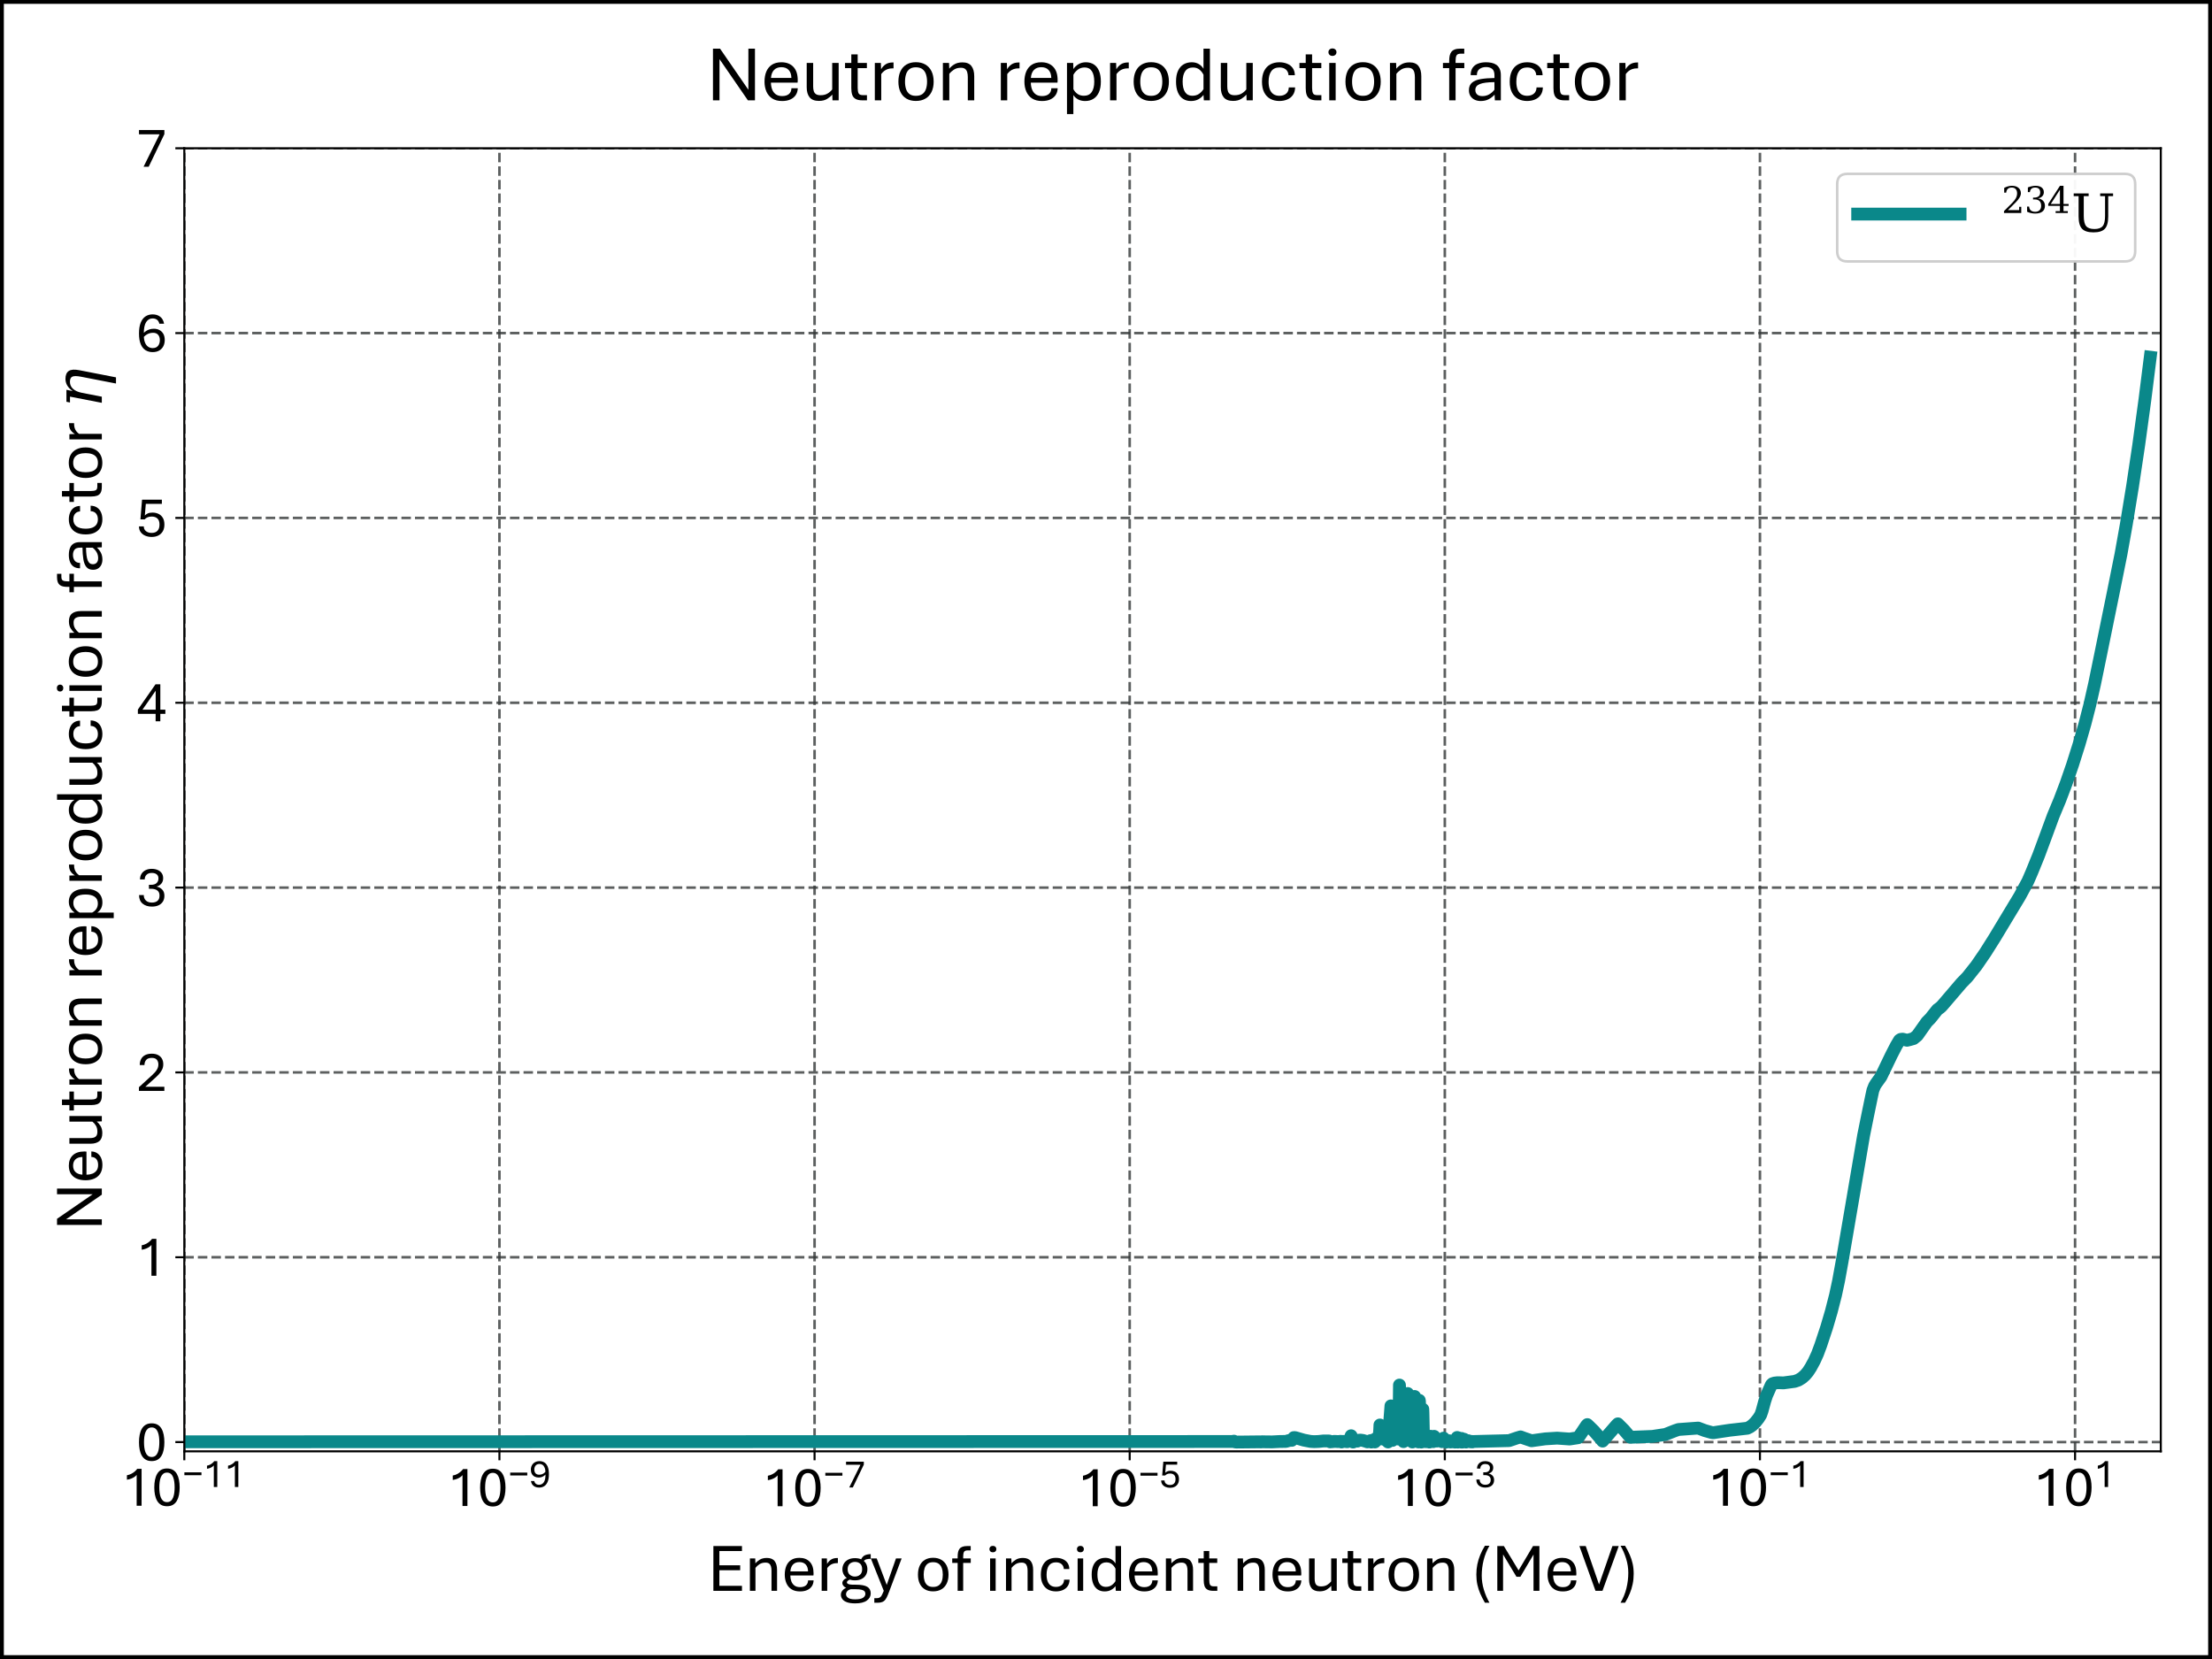 <?xml version="1.0" encoding="utf-8" standalone="no"?>
<!DOCTYPE svg PUBLIC "-//W3C//DTD SVG 1.1//EN"
  "http://www.w3.org/Graphics/SVG/1.1/DTD/svg11.dtd">
<svg xmlns:xlink="http://www.w3.org/1999/xlink" width="864pt" height="648pt" viewBox="0 0 864 648" xmlns="http://www.w3.org/2000/svg" version="1.1">
 <rect x="0" y="0" width="864" height="648" fill="#808080" stroke="none"/>
 <defs>
  <style type="text/css">*{stroke-linejoin: round; stroke-linecap: butt}</style>
 </defs>
 <g id="figure_1">
  <g id="patch_1">
   <path d="M 0 648 
L 864 648 
L 864 0 
L 0 0 
z
" style="fill: #ffffff; stroke: #000000; stroke-width: 3; stroke-linejoin: miter"/>
  </g>
  <g id="axes_1">
   <g id="patch_2">
    <path d="M 71.99 566.88 
L 844 566.88 
L 844 57.914 
L 71.99 57.914 
L 71.99 566.88 
z
" style="fill: none"/>
   </g>
   <g id="matplotlib.axis_1">
    <g id="xtick_1">
     <g id="line2d_1">
      <path d="M 71.99 566.88 
L 71.99 57.914 
" clip-path="url(#pb94a35ff5e)" style="fill: none; stroke-dasharray: 3.7,1.6; stroke-dashoffset: 0; stroke: #343837; stroke-opacity: 0.8"/>
     </g>
     <g id="line2d_2">
      <defs>
       <path id="mbbfae0d54d" d="M 0 0 
L 0 3.5 
" style="stroke: #000000; stroke-width: 0.8"/>
      </defs>
      <g>
       <use xlink:href="#mbbfae0d54d" x="71.99" y="566.88" style="stroke: #000000; stroke-width: 0.8"/>
      </g>
     </g>
     <g id="text_1">
      <!-- $\mathdefault{10^{-11}}$ -->
      <g transform="translate(47.46 588.338) scale(0.22 -0.22)">
       <defs>
        <path id="Aptos-31" d="M 1681 0 
L 1681 3425 
Q 1597 3309 1442 3201 
Q 1288 3094 1075 3009 
Q 863 2925 600 2888 
L 600 3381 
Q 859 3425 1082 3540 
Q 1306 3656 1476 3806 
Q 1647 3956 1744 4094 
L 2228 4094 
L 2228 0 
L 1681 0 
z
" transform="scale(0.016)"/>
        <path id="Aptos-30" d="M 1709 -56 
Q 1316 -56 1045 105 
Q 775 266 611 552 
Q 447 838 373 1216 
Q 300 1594 300 2031 
Q 300 2475 373 2856 
Q 447 3238 611 3525 
Q 775 3813 1045 3973 
Q 1316 4134 1709 4134 
Q 2103 4134 2373 3975 
Q 2644 3816 2806 3527 
Q 2969 3238 3042 2858 
Q 3116 2478 3116 2038 
Q 3116 1597 3042 1217 
Q 2969 838 2806 552 
Q 2644 266 2373 105 
Q 2103 -56 1709 -56 
z
M 1709 400 
Q 1969 400 2134 540 
Q 2300 681 2392 917 
Q 2484 1153 2520 1445 
Q 2556 1738 2556 2038 
Q 2556 2341 2520 2633 
Q 2484 2925 2392 3161 
Q 2300 3397 2134 3537 
Q 1969 3678 1709 3678 
Q 1450 3678 1283 3537 
Q 1116 3397 1022 3161 
Q 928 2925 892 2633 
Q 856 2341 856 2038 
Q 856 1738 892 1445 
Q 928 1153 1022 917 
Q 1116 681 1283 540 
Q 1450 400 1709 400 
z
" transform="scale(0.016)"/>
        <path id="Aptos-2212" d="M 353 1866 
L 353 2319 
L 3059 2319 
L 3059 1866 
L 353 1866 
z
" transform="scale(0.016)"/>
       </defs>
       <use xlink:href="#Aptos-31" transform="translate(0 0.928)"/>
       <use xlink:href="#Aptos-30" transform="translate(53.418 0.928)"/>
       <use xlink:href="#Aptos-2212" transform="translate(107.668 34.222) scale(0.7)"/>
       <use xlink:href="#Aptos-31" transform="translate(145.061 34.222) scale(0.7)"/>
       <use xlink:href="#Aptos-31" transform="translate(182.453 34.222) scale(0.7)"/>
      </g>
     </g>
    </g>
    <g id="xtick_2">
     <g id="line2d_3">
      <path d="M 195.078 566.88 
L 195.078 57.914 
" clip-path="url(#pb94a35ff5e)" style="fill: none; stroke-dasharray: 3.7,1.6; stroke-dashoffset: 0; stroke: #343837; stroke-opacity: 0.8"/>
     </g>
     <g id="line2d_4">
      <g>
       <use xlink:href="#mbbfae0d54d" x="195.078" y="566.88" style="stroke: #000000; stroke-width: 0.8"/>
      </g>
     </g>
     <g id="text_2">
      <!-- $\mathdefault{10^{-9}}$ -->
      <g transform="translate(174.728 588.338) scale(0.22 -0.22)">
       <defs>
        <path id="Aptos-39" d="M 1594 -56 
Q 1244 -56 970 64 
Q 697 184 523 415 
Q 350 647 303 978 
L 831 978 
Q 881 713 1075 552 
Q 1269 391 1594 391 
Q 2066 391 2337 778 
Q 2609 1166 2609 2019 
L 2609 2197 
Q 2609 2753 2481 3079 
Q 2353 3406 2142 3547 
Q 1931 3688 1681 3688 
Q 1250 3688 1042 3433 
Q 834 3178 834 2800 
Q 834 2422 1034 2203 
Q 1234 1984 1594 1984 
Q 1878 1984 2087 2071 
Q 2297 2159 2453 2300 
Q 2609 2441 2725 2594 
L 2778 2209 
Q 2653 2038 2476 1884 
Q 2300 1731 2064 1634 
Q 1828 1538 1528 1538 
Q 1166 1538 886 1683 
Q 606 1828 448 2108 
Q 291 2388 291 2784 
Q 291 3175 458 3479 
Q 625 3784 936 3959 
Q 1247 4134 1675 4134 
Q 2100 4134 2433 3926 
Q 2766 3719 2958 3262 
Q 3150 2806 3150 2066 
Q 3150 1338 2956 869 
Q 2763 400 2413 172 
Q 2063 -56 1594 -56 
z
" transform="scale(0.016)"/>
       </defs>
       <use xlink:href="#Aptos-31" transform="translate(0 0.491)"/>
       <use xlink:href="#Aptos-30" transform="translate(53.418 0.491)"/>
       <use xlink:href="#Aptos-2212" transform="translate(107.668 33.784) scale(0.7)"/>
       <use xlink:href="#Aptos-39" transform="translate(145.061 33.784) scale(0.7)"/>
      </g>
     </g>
    </g>
    <g id="xtick_3">
     <g id="line2d_5">
      <path d="M 318.165 566.88 
L 318.165 57.914 
" clip-path="url(#pb94a35ff5e)" style="fill: none; stroke-dasharray: 3.7,1.6; stroke-dashoffset: 0; stroke: #343837; stroke-opacity: 0.8"/>
     </g>
     <g id="line2d_6">
      <g>
       <use xlink:href="#mbbfae0d54d" x="318.165" y="566.88" style="stroke: #000000; stroke-width: 0.8"/>
      </g>
     </g>
     <g id="text_3">
      <!-- $\mathdefault{10^{-7}}$ -->
      <g transform="translate(297.815 588.338) scale(0.22 -0.22)">
       <defs>
        <path id="Aptos-37" d="M 806 0 
L 2584 3600 
L 297 3600 
L 297 4078 
L 3116 4078 
L 3116 3622 
L 1375 0 
L 806 0 
z
" transform="scale(0.016)"/>
       </defs>
       <use xlink:href="#Aptos-31" transform="translate(0 0.103)"/>
       <use xlink:href="#Aptos-30" transform="translate(53.418 0.103)"/>
       <use xlink:href="#Aptos-2212" transform="translate(107.668 33.397) scale(0.7)"/>
       <use xlink:href="#Aptos-37" transform="translate(145.061 33.397) scale(0.7)"/>
      </g>
     </g>
    </g>
    <g id="xtick_4">
     <g id="line2d_7">
      <path d="M 441.253 566.88 
L 441.253 57.914 
" clip-path="url(#pb94a35ff5e)" style="fill: none; stroke-dasharray: 3.7,1.6; stroke-dashoffset: 0; stroke: #343837; stroke-opacity: 0.8"/>
     </g>
     <g id="line2d_8">
      <g>
       <use xlink:href="#mbbfae0d54d" x="441.253" y="566.88" style="stroke: #000000; stroke-width: 0.8"/>
      </g>
     </g>
     <g id="text_4">
      <!-- $\mathdefault{10^{-5}}$ -->
      <g transform="translate(420.903 588.338) scale(0.22 -0.22)">
       <defs>
        <path id="Aptos-35" d="M 1709 -56 
Q 1313 -56 992 83 
Q 672 222 484 483 
Q 297 744 297 1113 
L 831 1113 
Q 831 778 1076 584 
Q 1322 391 1709 391 
Q 2119 391 2347 625 
Q 2575 859 2575 1319 
Q 2575 1772 2345 1989 
Q 2116 2206 1725 2206 
Q 1434 2206 1245 2123 
Q 1056 2041 931 1894 
L 459 1894 
L 638 4078 
L 2838 4078 
L 2838 3613 
L 1056 3613 
L 947 2322 
Q 1063 2453 1267 2550 
Q 1472 2647 1797 2647 
Q 2159 2647 2459 2506 
Q 2759 2366 2939 2072 
Q 3119 1778 3119 1319 
Q 3119 872 2937 565 
Q 2756 259 2439 101 
Q 2122 -56 1709 -56 
z
" transform="scale(0.016)"/>
       </defs>
       <use xlink:href="#Aptos-31" transform="translate(0 0.103)"/>
       <use xlink:href="#Aptos-30" transform="translate(53.418 0.103)"/>
       <use xlink:href="#Aptos-2212" transform="translate(107.668 33.397) scale(0.7)"/>
       <use xlink:href="#Aptos-35" transform="translate(145.061 33.397) scale(0.7)"/>
      </g>
     </g>
    </g>
    <g id="xtick_5">
     <g id="line2d_9">
      <path d="M 564.341 566.88 
L 564.341 57.914 
" clip-path="url(#pb94a35ff5e)" style="fill: none; stroke-dasharray: 3.7,1.6; stroke-dashoffset: 0; stroke: #343837; stroke-opacity: 0.8"/>
     </g>
     <g id="line2d_10">
      <g>
       <use xlink:href="#mbbfae0d54d" x="564.341" y="566.88" style="stroke: #000000; stroke-width: 0.8"/>
      </g>
     </g>
     <g id="text_5">
      <!-- $\mathdefault{10^{-3}}$ -->
      <g transform="translate(543.991 588.338) scale(0.22 -0.22)">
       <defs>
        <path id="Aptos-33" d="M 1738 -56 
Q 1088 -56 697 275 
Q 306 606 306 1225 
L 828 1225 
Q 828 844 1067 617 
Q 1306 391 1731 391 
Q 2125 391 2351 581 
Q 2578 772 2578 1172 
Q 2578 1556 2328 1737 
Q 2078 1919 1644 1919 
L 1403 1919 
L 1403 2363 
L 1656 2363 
Q 2047 2363 2253 2556 
Q 2459 2750 2459 3072 
Q 2459 3378 2256 3529 
Q 2053 3681 1722 3681 
Q 1347 3681 1140 3481 
Q 934 3281 934 2956 
L 413 2956 
Q 413 3319 578 3583 
Q 744 3847 1036 3990 
Q 1328 4134 1716 4134 
Q 2066 4134 2353 4017 
Q 2641 3900 2811 3670 
Q 2981 3441 2981 3097 
Q 2981 2731 2778 2495 
Q 2575 2259 2244 2166 
Q 2622 2097 2870 1840 
Q 3119 1584 3119 1150 
Q 3119 763 2945 494 
Q 2772 225 2461 84 
Q 2150 -56 1738 -56 
z
" transform="scale(0.016)"/>
       </defs>
       <use xlink:href="#Aptos-31" transform="translate(0 0.491)"/>
       <use xlink:href="#Aptos-30" transform="translate(53.418 0.491)"/>
       <use xlink:href="#Aptos-2212" transform="translate(107.668 33.784) scale(0.7)"/>
       <use xlink:href="#Aptos-33" transform="translate(145.061 33.784) scale(0.7)"/>
      </g>
     </g>
    </g>
    <g id="xtick_6">
     <g id="line2d_11">
      <path d="M 687.428 566.88 
L 687.428 57.914 
" clip-path="url(#pb94a35ff5e)" style="fill: none; stroke-dasharray: 3.7,1.6; stroke-dashoffset: 0; stroke: #343837; stroke-opacity: 0.8"/>
     </g>
     <g id="line2d_12">
      <g>
       <use xlink:href="#mbbfae0d54d" x="687.428" y="566.88" style="stroke: #000000; stroke-width: 0.8"/>
      </g>
     </g>
     <g id="text_6">
      <!-- $\mathdefault{10^{-1}}$ -->
      <g transform="translate(667.078 588.338) scale(0.22 -0.22)">
       <use xlink:href="#Aptos-31" transform="translate(0 0.928)"/>
       <use xlink:href="#Aptos-30" transform="translate(53.418 0.928)"/>
       <use xlink:href="#Aptos-2212" transform="translate(107.668 34.222) scale(0.7)"/>
       <use xlink:href="#Aptos-31" transform="translate(145.061 34.222) scale(0.7)"/>
      </g>
     </g>
    </g>
    <g id="xtick_7">
     <g id="line2d_13">
      <path d="M 810.516 566.88 
L 810.516 57.914 
" clip-path="url(#pb94a35ff5e)" style="fill: none; stroke-dasharray: 3.7,1.6; stroke-dashoffset: 0; stroke: #343837; stroke-opacity: 0.8"/>
     </g>
     <g id="line2d_14">
      <g>
       <use xlink:href="#mbbfae0d54d" x="810.516" y="566.88" style="stroke: #000000; stroke-width: 0.8"/>
      </g>
     </g>
     <g id="text_7">
      <!-- $\mathdefault{10^{1}}$ -->
      <g transform="translate(794.236 588.338) scale(0.22 -0.22)">
       <use xlink:href="#Aptos-31" transform="translate(0 0.928)"/>
       <use xlink:href="#Aptos-30" transform="translate(53.418 0.928)"/>
       <use xlink:href="#Aptos-31" transform="translate(107.668 34.222) scale(0.7)"/>
      </g>
     </g>
    </g>
    <g id="text_8">
     <!-- Energy of incident neutron (MeV) -->
     <g transform="translate(276.357 621.373) scale(0.26 -0.26)">
      <defs>
       <path id="Aptos-45" d="M 550 0 
L 550 4206 
L 3234 4206 
L 3234 3738 
L 1113 3738 
L 1113 2397 
L 3066 2397 
L 3066 1934 
L 1113 1934 
L 1113 469 
L 3234 469 
L 3234 0 
L 550 0 
z
" transform="scale(0.016)"/>
       <path id="Aptos-6e" d="M 503 0 
L 503 3044 
L 1003 3044 
L 1022 2575 
Q 1163 2759 1425 2923 
Q 1688 3088 2097 3088 
Q 2597 3088 2825 2792 
Q 3053 2497 3053 1963 
L 3053 0 
L 2531 0 
L 2531 1888 
Q 2531 2109 2484 2281 
Q 2438 2453 2317 2551 
Q 2197 2650 1969 2650 
Q 1628 2650 1397 2495 
Q 1166 2341 1025 2156 
L 1025 0 
L 503 0 
z
" transform="scale(0.016)"/>
       <path id="Aptos-65" d="M 1769 -56 
Q 1272 -56 955 151 
Q 638 359 484 717 
Q 331 1075 331 1522 
Q 331 1988 479 2342 
Q 628 2697 933 2897 
Q 1238 3097 1706 3097 
Q 2328 3097 2681 2722 
Q 3034 2347 3034 1644 
Q 3034 1597 3031 1533 
Q 3028 1469 3022 1441 
L 853 1441 
Q 856 1144 948 895 
Q 1041 647 1241 497 
Q 1441 347 1769 347 
Q 2119 347 2316 511 
Q 2513 675 2522 984 
L 3038 984 
Q 3028 663 2872 430 
Q 2716 197 2434 70 
Q 2153 -56 1769 -56 
z
M 856 1822 
L 2519 1822 
Q 2509 2247 2296 2472 
Q 2084 2697 1706 2697 
Q 1325 2697 1108 2473 
Q 891 2250 856 1822 
z
" transform="scale(0.016)"/>
       <path id="Aptos-72" d="M 503 0 
L 503 3044 
L 994 3044 
L 1013 2525 
Q 1141 2763 1369 2922 
Q 1597 3081 1963 3081 
L 2025 3081 
L 2025 2603 
L 1953 2603 
Q 1725 2603 1553 2543 
Q 1381 2484 1253 2379 
Q 1125 2275 1025 2138 
L 1025 0 
L 503 0 
z
" transform="scale(0.016)"/>
       <path id="Aptos-67" d="M 1563 -1178 
Q 1069 -1178 773 -1065 
Q 478 -953 347 -765 
Q 216 -578 216 -359 
Q 216 -94 442 112 
Q 669 319 1141 403 
L 1241 575 
L 1625 575 
Q 2375 575 2697 376 
Q 3019 178 3019 -238 
Q 3019 -650 2651 -914 
Q 2284 -1178 1563 -1178 
z
M 1550 -800 
Q 2081 -800 2298 -650 
Q 2516 -500 2516 -278 
Q 2516 -147 2442 -51 
Q 2369 44 2170 97 
Q 1972 150 1606 150 
L 1144 150 
Q 931 97 815 -31 
Q 700 -159 700 -328 
Q 700 -516 897 -658 
Q 1094 -800 1550 -800 
z
M 1134 178 
Q 838 209 667 301 
Q 497 394 425 508 
Q 353 622 353 728 
Q 353 881 476 1017 
Q 600 1153 881 1241 
L 1141 1078 
Q 975 1031 878 957 
Q 781 884 781 794 
Q 781 731 839 682 
Q 897 634 1036 604 
Q 1175 575 1422 575 
L 1134 178 
z
M 1525 984 
Q 1150 984 889 1129 
Q 628 1275 493 1511 
Q 359 1747 359 2022 
Q 359 2313 495 2550 
Q 631 2788 895 2928 
Q 1159 3069 1541 3069 
Q 1931 3069 2190 2928 
Q 2450 2788 2578 2550 
Q 2706 2313 2706 2022 
Q 2706 1741 2576 1505 
Q 2447 1269 2184 1126 
Q 1922 984 1525 984 
z
M 1522 1341 
Q 1822 1341 2017 1512 
Q 2213 1684 2213 2022 
Q 2213 2375 2028 2545 
Q 1844 2716 1541 2716 
Q 1244 2716 1048 2541 
Q 853 2366 853 2025 
Q 853 1681 1054 1511 
Q 1256 1341 1522 1341 
z
M 2319 2734 
L 2106 2931 
Q 2241 3225 2458 3331 
Q 2675 3438 3019 3447 
L 3019 3006 
Q 2800 3006 2617 2961 
Q 2434 2916 2319 2734 
z
" transform="scale(0.016)"/>
       <path id="Aptos-79" d="M 328 -1119 
L 328 -688 
L 584 -688 
Q 763 -688 886 -592 
Q 1009 -497 1097 -275 
L 1216 0 
L 0 3044 
L 553 3044 
L 1494 553 
L 2363 3044 
L 2894 3044 
L 1750 0 
L 1606 -369 
Q 1500 -641 1379 -806 
Q 1259 -972 1084 -1045 
Q 909 -1119 638 -1119 
L 328 -1119 
z
" transform="scale(0.016)"/>
       <path id="Aptos-20" transform="scale(0.016)"/>
       <path id="Aptos-6f" d="M 1750 -50 
Q 1303 -50 984 139 
Q 666 328 498 679 
Q 331 1031 331 1516 
Q 331 2013 498 2367 
Q 666 2722 984 2912 
Q 1303 3103 1750 3103 
Q 2206 3103 2529 2912 
Q 2853 2722 3026 2367 
Q 3200 2013 3200 1516 
Q 3200 1031 3026 679 
Q 2853 328 2529 139 
Q 2206 -50 1750 -50 
z
M 1750 366 
Q 2088 366 2288 514 
Q 2488 663 2575 923 
Q 2663 1184 2663 1516 
Q 2663 1853 2575 2118 
Q 2488 2384 2288 2536 
Q 2088 2688 1750 2688 
Q 1422 2688 1230 2536 
Q 1038 2384 953 2118 
Q 869 1853 869 1516 
Q 869 1184 953 923 
Q 1038 663 1230 514 
Q 1422 366 1750 366 
z
" transform="scale(0.016)"/>
       <path id="Aptos-66" d="M 609 0 
L 609 2622 
L 100 2622 
L 100 3044 
L 609 3044 
L 609 3219 
Q 609 3450 648 3634 
Q 688 3819 786 3945 
Q 884 4072 1061 4139 
Q 1238 4206 1519 4206 
L 1834 4206 
L 1834 3797 
L 1553 3797 
Q 1275 3797 1201 3647 
Q 1128 3497 1128 3213 
L 1128 3044 
L 1838 3044 
L 1838 2622 
L 1128 2622 
L 1128 0 
L 609 0 
z
" transform="scale(0.016)"/>
       <path id="Aptos-69" d="M 503 0 
L 503 3044 
L 1025 3044 
L 1025 0 
L 503 0 
z
M 763 3616 
Q 616 3616 527 3702 
Q 438 3788 438 3919 
Q 438 4050 527 4136 
Q 616 4222 763 4222 
Q 909 4222 1000 4136 
Q 1091 4050 1091 3919 
Q 1091 3788 1000 3702 
Q 909 3616 763 3616 
z
" transform="scale(0.016)"/>
       <path id="Aptos-63" d="M 1741 -53 
Q 1328 -53 1009 120 
Q 691 294 511 642 
Q 331 991 331 1516 
Q 331 2041 507 2392 
Q 684 2744 1001 2920 
Q 1319 3097 1741 3097 
Q 2094 3097 2376 2981 
Q 2659 2866 2828 2633 
Q 2997 2400 3006 2044 
L 2491 2044 
Q 2472 2338 2278 2506 
Q 2084 2675 1750 2675 
Q 1306 2675 1087 2370 
Q 869 2066 869 1516 
Q 869 1150 966 895 
Q 1063 641 1259 505 
Q 1456 369 1750 369 
Q 2084 369 2293 542 
Q 2503 716 2513 1050 
L 3028 1050 
Q 3019 681 2848 436 
Q 2678 191 2389 69 
Q 2100 -53 1741 -53 
z
" transform="scale(0.016)"/>
       <path id="Aptos-64" d="M 1544 -56 
Q 1172 -56 900 122 
Q 628 300 479 654 
Q 331 1009 331 1531 
Q 331 2050 489 2397 
Q 647 2744 934 2920 
Q 1222 3097 1613 3097 
Q 1938 3097 2178 2955 
Q 2419 2813 2566 2569 
L 2566 4206 
L 3088 4206 
L 3088 0 
L 2594 0 
L 2566 444 
Q 2403 222 2147 83 
Q 1891 -56 1544 -56 
z
M 1650 372 
Q 1984 372 2206 530 
Q 2428 688 2566 909 
L 2566 2081 
Q 2438 2338 2230 2505 
Q 2022 2672 1706 2672 
Q 1291 2672 1080 2375 
Q 869 2078 869 1531 
Q 869 966 1067 669 
Q 1266 372 1650 372 
z
" transform="scale(0.016)"/>
       <path id="Aptos-74" d="M 1519 0 
Q 1150 0 953 117 
Q 756 234 682 454 
Q 609 675 609 984 
L 609 2622 
L 100 2622 
L 100 3044 
L 609 3044 
L 609 3741 
L 1128 3741 
L 1128 3044 
L 1878 3044 
L 1878 2622 
L 1128 2622 
L 1128 1009 
Q 1128 725 1201 573 
Q 1275 422 1553 422 
L 1884 422 
L 1884 0 
L 1519 0 
z
" transform="scale(0.016)"/>
       <path id="Aptos-75" d="M 1469 -47 
Q 941 -47 706 247 
Q 472 541 472 1056 
L 472 3044 
L 997 3044 
L 997 1128 
Q 997 922 1044 759 
Q 1091 597 1222 506 
Q 1353 416 1600 416 
Q 1944 416 2175 558 
Q 2406 700 2547 888 
L 2547 3044 
L 3072 3044 
L 3072 0 
L 2569 0 
L 2553 469 
Q 2406 288 2139 120 
Q 1872 -47 1469 -47 
z
" transform="scale(0.016)"/>
       <path id="Aptos-28" d="M 1216 -1116 
Q 963 -678 783 -267 
Q 603 144 508 581 
Q 413 1019 413 1528 
Q 413 2028 506 2486 
Q 600 2944 779 3378 
Q 959 3813 1216 4231 
L 1644 4231 
Q 1275 3600 1097 2886 
Q 919 2172 919 1428 
Q 919 766 1120 103 
Q 1322 -559 1644 -1116 
L 1216 -1116 
z
" transform="scale(0.016)"/>
       <path id="Aptos-4d" d="M 550 0 
L 550 4206 
L 1166 4206 
L 2663 1728 
L 2434 1728 
L 3903 4206 
L 4503 4206 
L 4503 0 
L 3950 0 
L 3950 3738 
L 4144 3738 
L 2716 1322 
L 2347 1322 
L 897 3738 
L 1091 3738 
L 1091 0 
L 550 0 
z
" transform="scale(0.016)"/>
       <path id="Aptos-56" d="M 1538 0 
L 25 4206 
L 622 4206 
L 1872 594 
L 3128 4206 
L 3722 4206 
L 2194 0 
L 1538 0 
z
" transform="scale(0.016)"/>
       <path id="Aptos-29" d="M 231 -1116 
Q 603 -481 781 233 
Q 959 947 959 1694 
Q 959 2356 756 3015 
Q 553 3675 231 4231 
L 656 4231 
Q 913 3800 1094 3389 
Q 1275 2978 1370 2540 
Q 1466 2103 1466 1594 
Q 1466 1094 1370 634 
Q 1275 175 1095 -259 
Q 916 -694 656 -1116 
L 231 -1116 
z
" transform="scale(0.016)"/>
      </defs>
      <use xlink:href="#Aptos-45"/>
      <use xlink:href="#Aptos-6e" transform="translate(55.615 0)"/>
      <use xlink:href="#Aptos-65" transform="translate(110.742 0)"/>
      <use xlink:href="#Aptos-72" transform="translate(163.428 0)"/>
      <use xlink:href="#Aptos-67" transform="translate(196.875 0)"/>
      <use xlink:href="#Aptos-79" transform="translate(245.312 0)"/>
      <use xlink:href="#Aptos-20" transform="translate(290.527 0)"/>
      <use xlink:href="#Aptos-6f" transform="translate(310.84 0)"/>
      <use xlink:href="#Aptos-66" transform="translate(366.016 0)"/>
      <use xlink:href="#Aptos-20" transform="translate(396.143 0)"/>
      <use xlink:href="#Aptos-69" transform="translate(416.455 0)"/>
      <use xlink:href="#Aptos-6e" transform="translate(440.332 0)"/>
      <use xlink:href="#Aptos-63" transform="translate(495.459 0)"/>
      <use xlink:href="#Aptos-69" transform="translate(547.949 0)"/>
      <use xlink:href="#Aptos-64" transform="translate(571.826 0)"/>
      <use xlink:href="#Aptos-65" transform="translate(627.881 0)"/>
      <use xlink:href="#Aptos-6e" transform="translate(680.566 0)"/>
      <use xlink:href="#Aptos-74" transform="translate(735.693 0)"/>
      <use xlink:href="#Aptos-20" transform="translate(768.018 0)"/>
      <use xlink:href="#Aptos-6e" transform="translate(788.33 0)"/>
      <use xlink:href="#Aptos-65" transform="translate(843.457 0)"/>
      <use xlink:href="#Aptos-75" transform="translate(896.143 0)"/>
      <use xlink:href="#Aptos-74" transform="translate(952.002 0)"/>
      <use xlink:href="#Aptos-72" transform="translate(984.326 0)"/>
      <use xlink:href="#Aptos-6f" transform="translate(1017.773 0)"/>
      <use xlink:href="#Aptos-6e" transform="translate(1072.949 0)"/>
      <use xlink:href="#Aptos-20" transform="translate(1128.076 0)"/>
      <use xlink:href="#Aptos-28" transform="translate(1148.389 0)"/>
      <use xlink:href="#Aptos-4d" transform="translate(1177.686 0)"/>
      <use xlink:href="#Aptos-65" transform="translate(1256.689 0)"/>
      <use xlink:href="#Aptos-56" transform="translate(1309.375 0)"/>
      <use xlink:href="#Aptos-29" transform="translate(1367.92 0)"/>
     </g>
    </g>
   </g>
   <g id="matplotlib.axis_2">
    <g id="ytick_1">
     <g id="line2d_15">
      <path d="M 71.99 563.27 
L 844 563.27 
" clip-path="url(#pb94a35ff5e)" style="fill: none; stroke-dasharray: 3.7,1.6; stroke-dashoffset: 0; stroke: #343837; stroke-opacity: 0.8"/>
     </g>
     <g id="line2d_16">
      <defs>
       <path id="m0cd20b220f" d="M 0 0 
L -3.5 0 
" style="stroke: #000000; stroke-width: 0.8"/>
      </defs>
      <g>
       <use xlink:href="#m0cd20b220f" x="71.99" y="563.27" style="stroke: #000000; stroke-width: 0.8"/>
      </g>
     </g>
     <g id="text_9">
      <!-- 0 -->
      <g transform="translate(53.237 570.499) scale(0.22 -0.22)">
       <use xlink:href="#Aptos-30"/>
      </g>
     </g>
    </g>
    <g id="ytick_2">
     <g id="line2d_17">
      <path d="M 71.99 491.077 
L 844 491.077 
" clip-path="url(#pb94a35ff5e)" style="fill: none; stroke-dasharray: 3.7,1.6; stroke-dashoffset: 0; stroke: #343837; stroke-opacity: 0.8"/>
     </g>
     <g id="line2d_18">
      <g>
       <use xlink:href="#m0cd20b220f" x="71.99" y="491.077" style="stroke: #000000; stroke-width: 0.8"/>
      </g>
     </g>
     <g id="text_10">
      <!-- 1 -->
      <g transform="translate(53.237 498.306) scale(0.22 -0.22)">
       <use xlink:href="#Aptos-31"/>
      </g>
     </g>
    </g>
    <g id="ytick_3">
     <g id="line2d_19">
      <path d="M 71.99 418.883 
L 844 418.883 
" clip-path="url(#pb94a35ff5e)" style="fill: none; stroke-dasharray: 3.7,1.6; stroke-dashoffset: 0; stroke: #343837; stroke-opacity: 0.8"/>
     </g>
     <g id="line2d_20">
      <g>
       <use xlink:href="#m0cd20b220f" x="71.99" y="418.883" style="stroke: #000000; stroke-width: 0.8"/>
      </g>
     </g>
     <g id="text_11">
      <!-- 2 -->
      <g transform="translate(53.237 426.112) scale(0.22 -0.22)">
       <defs>
        <path id="Aptos-32" d="M 291 0 
L 291 413 
L 1738 1734 
Q 2113 2075 2281 2353 
Q 2450 2631 2450 2938 
Q 2450 3256 2279 3461 
Q 2109 3666 1722 3666 
Q 1284 3666 1095 3439 
Q 906 3213 906 2869 
L 384 2869 
Q 384 3250 532 3534 
Q 681 3819 979 3975 
Q 1278 4131 1722 4131 
Q 2128 4131 2412 3986 
Q 2697 3841 2845 3578 
Q 2994 3316 2994 2959 
Q 2994 2641 2870 2378 
Q 2747 2116 2537 1884 
Q 2328 1653 2075 1425 
L 1003 463 
L 3113 463 
L 3113 0 
L 291 0 
z
" transform="scale(0.016)"/>
       </defs>
       <use xlink:href="#Aptos-32"/>
      </g>
     </g>
    </g>
    <g id="ytick_4">
     <g id="line2d_21">
      <path d="M 71.99 346.689 
L 844 346.689 
" clip-path="url(#pb94a35ff5e)" style="fill: none; stroke-dasharray: 3.7,1.6; stroke-dashoffset: 0; stroke: #343837; stroke-opacity: 0.8"/>
     </g>
     <g id="line2d_22">
      <g>
       <use xlink:href="#m0cd20b220f" x="71.99" y="346.689" style="stroke: #000000; stroke-width: 0.8"/>
      </g>
     </g>
     <g id="text_12">
      <!-- 3 -->
      <g transform="translate(53.237 353.918) scale(0.22 -0.22)">
       <use xlink:href="#Aptos-33"/>
      </g>
     </g>
    </g>
    <g id="ytick_5">
     <g id="line2d_23">
      <path d="M 71.99 274.495 
L 844 274.495 
" clip-path="url(#pb94a35ff5e)" style="fill: none; stroke-dasharray: 3.7,1.6; stroke-dashoffset: 0; stroke: #343837; stroke-opacity: 0.8"/>
     </g>
     <g id="line2d_24">
      <g>
       <use xlink:href="#m0cd20b220f" x="71.99" y="274.495" style="stroke: #000000; stroke-width: 0.8"/>
      </g>
     </g>
     <g id="text_13">
      <!-- 4 -->
      <g transform="translate(53.237 281.724) scale(0.22 -0.22)">
       <defs>
        <path id="Aptos-34" d="M 2144 0 
L 2144 825 
L 175 825 
L 175 1297 
L 2134 4103 
L 2666 4103 
L 2666 1284 
L 3225 1284 
L 3225 825 
L 2666 825 
L 2666 0 
L 2144 0 
z
M 684 1284 
L 2150 1284 
L 2150 3391 
L 684 1284 
z
" transform="scale(0.016)"/>
       </defs>
       <use xlink:href="#Aptos-34"/>
      </g>
     </g>
    </g>
    <g id="ytick_6">
     <g id="line2d_25">
      <path d="M 71.99 202.302 
L 844 202.302 
" clip-path="url(#pb94a35ff5e)" style="fill: none; stroke-dasharray: 3.7,1.6; stroke-dashoffset: 0; stroke: #343837; stroke-opacity: 0.8"/>
     </g>
     <g id="line2d_26">
      <g>
       <use xlink:href="#m0cd20b220f" x="71.99" y="202.302" style="stroke: #000000; stroke-width: 0.8"/>
      </g>
     </g>
     <g id="text_14">
      <!-- 5 -->
      <g transform="translate(53.237 209.531) scale(0.22 -0.22)">
       <use xlink:href="#Aptos-35"/>
      </g>
     </g>
    </g>
    <g id="ytick_7">
     <g id="line2d_27">
      <path d="M 71.99 130.108 
L 844 130.108 
" clip-path="url(#pb94a35ff5e)" style="fill: none; stroke-dasharray: 3.7,1.6; stroke-dashoffset: 0; stroke: #343837; stroke-opacity: 0.8"/>
     </g>
     <g id="line2d_28">
      <g>
       <use xlink:href="#m0cd20b220f" x="71.99" y="130.108" style="stroke: #000000; stroke-width: 0.8"/>
      </g>
     </g>
     <g id="text_15">
      <!-- 6 -->
      <g transform="translate(53.237 137.337) scale(0.22 -0.22)">
       <defs>
        <path id="Aptos-36" d="M 1806 -56 
Q 1372 -56 1031 151 
Q 691 359 495 815 
Q 300 1272 300 2013 
Q 300 2738 487 3206 
Q 675 3675 1015 3903 
Q 1356 4131 1806 4131 
Q 2303 4131 2645 3875 
Q 2988 3619 3081 3097 
L 2556 3097 
Q 2491 3388 2300 3534 
Q 2109 3681 1806 3681 
Q 1356 3681 1095 3279 
Q 834 2878 834 2013 
L 834 1850 
Q 834 1313 970 992 
Q 1106 672 1328 531 
Q 1550 391 1809 391 
Q 2219 391 2416 644 
Q 2613 897 2613 1272 
Q 2613 1650 2419 1869 
Q 2225 2088 1875 2088 
Q 1469 2088 1162 1897 
Q 856 1706 700 1456 
L 641 1856 
Q 775 2047 967 2201 
Q 1159 2356 1404 2447 
Q 1650 2538 1947 2538 
Q 2294 2538 2566 2395 
Q 2838 2253 2997 1975 
Q 3156 1697 3156 1291 
Q 3156 897 2998 592 
Q 2841 288 2539 116 
Q 2238 -56 1806 -56 
z
" transform="scale(0.016)"/>
       </defs>
       <use xlink:href="#Aptos-36"/>
      </g>
     </g>
    </g>
    <g id="ytick_8">
     <g id="line2d_29">
      <path d="M 71.99 57.914 
L 844 57.914 
" clip-path="url(#pb94a35ff5e)" style="fill: none; stroke-dasharray: 3.7,1.6; stroke-dashoffset: 0; stroke: #343837; stroke-opacity: 0.8"/>
     </g>
     <g id="line2d_30">
      <g>
       <use xlink:href="#m0cd20b220f" x="71.99" y="57.914" style="stroke: #000000; stroke-width: 0.8"/>
      </g>
     </g>
     <g id="text_16">
      <!-- 7 -->
      <g transform="translate(53.237 65.143) scale(0.22 -0.22)">
       <use xlink:href="#Aptos-37"/>
      </g>
     </g>
    </g>
    <g id="text_17">
     <!-- Neutron reproduction factor $\eta$ -->
     <g transform="translate(39.777 480.747) rotate(-90) scale(0.26 -0.26)">
      <defs>
       <path id="Aptos-4e" d="M 550 0 
L 550 4206 
L 1125 4206 
L 3431 859 
L 3431 4206 
L 3966 4206 
L 3966 0 
L 3391 0 
L 1081 3353 
L 1081 0 
L 550 0 
z
" transform="scale(0.016)"/>
       <path id="Aptos-70" d="M 503 -1119 
L 503 3044 
L 1009 3044 
L 1025 2547 
Q 1188 2791 1445 2944 
Q 1703 3097 2044 3097 
Q 2419 3097 2691 2920 
Q 2963 2744 3111 2394 
Q 3259 2044 3259 1522 
Q 3259 1006 3101 654 
Q 2944 303 2656 123 
Q 2369 -56 1981 -56 
Q 1656 -56 1412 73 
Q 1169 203 1022 428 
L 1022 -1119 
L 503 -1119 
z
M 1884 372 
Q 2300 372 2511 670 
Q 2722 969 2722 1522 
Q 2722 2081 2525 2378 
Q 2328 2675 1947 2675 
Q 1613 2675 1383 2497 
Q 1153 2319 1025 2081 
L 1025 906 
Q 1150 669 1362 520 
Q 1575 372 1884 372 
z
" transform="scale(0.016)"/>
       <path id="Aptos-61" d="M 1288 -56 
Q 1025 -56 808 44 
Q 591 144 461 339 
Q 331 534 331 822 
Q 331 1231 587 1443 
Q 844 1656 1312 1732 
Q 1781 1809 2409 1816 
L 2409 2028 
Q 2409 2419 2215 2564 
Q 2022 2709 1725 2709 
Q 1409 2709 1193 2550 
Q 978 2391 978 2047 
L 472 2047 
Q 472 2422 633 2653 
Q 794 2884 1076 2990 
Q 1359 3097 1725 3097 
Q 1959 3097 2173 3053 
Q 2388 3009 2558 2893 
Q 2728 2778 2828 2570 
Q 2928 2363 2928 2034 
L 2928 0 
L 2441 0 
L 2419 463 
Q 2209 228 1932 86 
Q 1656 -56 1288 -56 
z
M 1425 344 
Q 1738 344 1988 491 
Q 2238 638 2406 863 
L 2406 1481 
Q 1575 1472 1214 1325 
Q 853 1178 853 844 
Q 853 616 998 480 
Q 1144 344 1425 344 
z
" transform="scale(0.016)"/>
       <path id="DejaVuSerif-Italic-3b7" d="M 1153 0 
L 578 0 
L 1159 2988 
L 609 2988 
L 675 3322 
L 1800 3322 
L 1684 2731 
Q 1909 3069 2198 3241 
Q 2488 3413 2825 3413 
Q 3366 3413 3572 3097 
Q 3772 2791 3641 2113 
L 2969 -1331 
L 2391 -1331 
L 3025 1931 
Q 3144 2541 3037 2767 
Q 2931 2994 2553 2994 
Q 2153 2994 1887 2701 
Q 1622 2409 1513 1850 
L 1153 0 
z
" transform="scale(0.016)"/>
      </defs>
      <use xlink:href="#Aptos-4e" transform="translate(0 0.031)"/>
      <use xlink:href="#Aptos-65" transform="translate(70.605 0.031)"/>
      <use xlink:href="#Aptos-75" transform="translate(123.291 0.031)"/>
      <use xlink:href="#Aptos-74" transform="translate(179.15 0.031)"/>
      <use xlink:href="#Aptos-72" transform="translate(211.475 0.031)"/>
      <use xlink:href="#Aptos-6f" transform="translate(244.922 0.031)"/>
      <use xlink:href="#Aptos-6e" transform="translate(300.098 0.031)"/>
      <use xlink:href="#Aptos-20" transform="translate(355.225 0.031)"/>
      <use xlink:href="#Aptos-72" transform="translate(375.537 0.031)"/>
      <use xlink:href="#Aptos-65" transform="translate(408.984 0.031)"/>
      <use xlink:href="#Aptos-70" transform="translate(461.67 0.031)"/>
      <use xlink:href="#Aptos-72" transform="translate(517.773 0.031)"/>
      <use xlink:href="#Aptos-6f" transform="translate(551.221 0.031)"/>
      <use xlink:href="#Aptos-64" transform="translate(606.396 0.031)"/>
      <use xlink:href="#Aptos-75" transform="translate(662.451 0.031)"/>
      <use xlink:href="#Aptos-63" transform="translate(718.311 0.031)"/>
      <use xlink:href="#Aptos-74" transform="translate(770.801 0.031)"/>
      <use xlink:href="#Aptos-69" transform="translate(803.125 0.031)"/>
      <use xlink:href="#Aptos-6f" transform="translate(827.002 0.031)"/>
      <use xlink:href="#Aptos-6e" transform="translate(882.178 0.031)"/>
      <use xlink:href="#Aptos-20" transform="translate(937.305 0.031)"/>
      <use xlink:href="#Aptos-66" transform="translate(957.617 0.031)"/>
      <use xlink:href="#Aptos-61" transform="translate(987.744 0.031)"/>
      <use xlink:href="#Aptos-63" transform="translate(1040.869 0.031)"/>
      <use xlink:href="#Aptos-74" transform="translate(1093.359 0.031)"/>
      <use xlink:href="#Aptos-6f" transform="translate(1125.684 0.031)"/>
      <use xlink:href="#Aptos-72" transform="translate(1180.859 0.031)"/>
      <use xlink:href="#Aptos-20" transform="translate(1214.307 0.031)"/>
      <use xlink:href="#DejaVuSerif-Italic-3b7" transform="translate(1234.619 0.031)"/>
     </g>
    </g>
   </g>
   <g id="line2d_31">
    <path d="M 71.99 563.156 
L 481.337 563.047 
L 481.982 562.918 
L 482.328 563.189 
L 482.881 563.263 
L 485.369 563.241 
L 492.034 563.172 
L 492.51 563.22 
L 492.848 563.137 
L 494.115 563.168 
L 496.864 563.199 
L 499.721 563.05 
L 502.293 563.009 
L 503.207 562.733 
L 503.914 562.578 
L 504.566 562.594 
L 505.357 561.515 
L 505.787 561.504 
L 506.67 561.756 
L 509.243 562.503 
L 511.846 563.007 
L 513.274 563.101 
L 515.033 563.034 
L 516.907 562.835 
L 519.149 562.844 
L 519.556 563.176 
L 520.692 563.073 
L 521.03 562.998 
L 521.921 563.028 
L 522.681 563.081 
L 523.618 562.97 
L 523.825 563.134 
L 523.987 563.228 
L 524.094 563.063 
L 524.309 563.011 
L 524.9 563.028 
L 525.277 563.008 
L 526.221 563.121 
L 526.882 562.583 
L 527.312 562.021 
L 527.55 561.304 
L 527.742 560.797 
L 527.765 560.816 
L 527.811 561.208 
L 528.026 562.416 
L 528.195 562.453 
L 528.394 562.536 
L 528.448 563.071 
L 528.517 563.26 
L 528.563 563.205 
L 528.786 562.547 
L 529.17 562.635 
L 530.176 562.899 
L 530.706 562.55 
L 531.405 562.504 
L 532.326 562.627 
L 533.678 563.032 
L 534.085 563.182 
L 534.461 563.074 
L 534.783 562.982 
L 534.945 562.877 
L 535.321 562.702 
L 535.505 562.791 
L 535.636 563.259 
L 535.682 562.983 
L 535.82 562.608 
L 536.273 562.526 
L 536.457 562.642 
L 537.033 563.221 
L 537.172 563.042 
L 537.218 562.566 
L 537.287 561.995 
L 537.341 562.142 
L 537.486 562.788 
L 537.678 562.656 
L 538.078 562.079 
L 538.515 561.025 
L 538.823 559.756 
L 538.915 558.34 
L 538.992 556.593 
L 539.038 557.036 
L 539.191 560.074 
L 539.475 560.179 
L 539.99 560.862 
L 540.397 561.831 
L 540.666 562.246 
L 540.773 562.145 
L 541.019 561.429 
L 541.472 560.251 
L 541.618 560.232 
L 541.625 560.239 
L 541.756 560.534 
L 541.933 561.635 
L 542.155 563.225 
L 542.201 563.059 
L 542.516 559.22 
L 543.292 549.133 
L 543.361 549.508 
L 543.484 552.741 
L 543.806 561.2 
L 543.822 561.295 
L 543.883 562.616 
L 543.945 561.95 
L 544.167 559.939 
L 544.413 559.169 
L 544.605 559.131 
L 545.388 559.411 
L 545.642 559.361 
L 545.749 559.729 
L 545.895 561.251 
L 546.003 562.054 
L 546.049 561.94 
L 546.21 559.483 
L 546.271 559.954 
L 546.356 560.817 
L 546.41 560.561 
L 546.494 551.908 
L 546.625 540.998 
L 546.671 541.609 
L 546.77 552.606 
L 546.87 551.329 
L 546.924 551.615 
L 546.962 551.801 
L 547.008 551.436 
L 547.07 551.401 
L 547.093 551.46 
L 547.976 561.447 
L 548.214 563.093 
L 548.252 563.043 
L 548.322 561.661 
L 548.621 550.111 
L 548.767 550.377 
L 548.867 548.818 
L 548.921 549.337 
L 549.212 555.582 
L 549.504 558.826 
L 549.55 558.714 
L 549.65 556.113 
L 549.857 544.304 
L 549.919 547.082 
L 550.011 555.321 
L 550.065 554.718 
L 550.119 554.121 
L 550.172 554.526 
L 550.28 557.974 
L 550.387 561.698 
L 550.441 561.147 
L 550.618 557.751 
L 550.679 557.627 
L 550.733 557.701 
L 550.871 558.363 
L 551.316 561.756 
L 551.401 561.335 
L 551.531 560.662 
L 551.578 560.844 
L 551.624 562.354 
L 551.67 563.236 
L 551.716 561.925 
L 551.839 560.552 
L 551.946 559.874 
L 552.322 555.304 
L 552.514 545.447 
L 552.545 545.453 
L 552.576 545.535 
L 552.729 550.128 
L 553.044 556.441 
L 553.321 558.238 
L 553.428 558.387 
L 553.467 558.339 
L 553.566 557.821 
L 553.659 557.432 
L 553.697 557.625 
L 554.05 563.212 
L 554.058 563.211 
L 554.089 563.106 
L 554.181 558.803 
L 554.373 546.967 
L 554.442 547.454 
L 554.826 561.964 
L 554.972 562.078 
L 555.141 563.268 
L 555.194 563.002 
L 555.455 560.123 
L 555.609 555.934 
L 555.747 550.423 
L 555.809 551.838 
L 556.054 563.088 
L 556.062 563.087 
L 556.093 563.028 
L 556.193 562.326 
L 556.246 562.39 
L 556.692 563.029 
L 557.083 563.118 
L 557.475 563.024 
L 557.575 562.753 
L 557.652 562.137 
L 557.705 562.554 
L 557.751 562.635 
L 557.813 562.562 
L 557.99 562.418 
L 558.013 562.436 
L 558.243 562.738 
L 558.312 563.266 
L 558.358 562.855 
L 558.496 562.309 
L 558.727 561.886 
L 558.78 560.994 
L 558.811 561.748 
L 558.85 562.469 
L 558.926 562.384 
L 559.203 562.284 
L 559.702 562.545 
L 559.833 563.082 
L 559.871 562.771 
L 560.124 561.025 
L 560.178 561.037 
L 560.186 561.082 
L 560.286 562.37 
L 560.355 562.239 
L 560.501 562.207 
L 561.092 562.74 
L 561.238 562.881 
L 561.253 562.871 
L 561.983 562.447 
L 562.728 562.384 
L 562.996 562.515 
L 563.119 562.896 
L 563.196 563.108 
L 563.227 563.008 
L 563.396 562.203 
L 563.626 562.123 
L 563.795 562.052 
L 563.856 561.73 
L 563.902 561.994 
L 564.079 562.425 
L 564.594 563.175 
L 564.801 563.063 
L 564.839 563.077 
L 564.847 563.131 
L 564.893 563.268 
L 564.939 563.015 
L 565.1 562.805 
L 565.392 562.761 
L 565.999 562.876 
L 566.006 562.845 
L 566.068 562.754 
L 566.099 562.903 
L 566.229 563.085 
L 566.36 563.199 
L 566.552 563.235 
L 567.366 563.081 
L 567.588 563.178 
L 567.611 563.148 
L 567.865 563.012 
L 568.21 563.156 
L 568.287 563.269 
L 568.318 563.157 
L 568.456 563.05 
L 568.717 563.147 
L 568.794 563.244 
L 568.825 563.148 
L 569.147 561.467 
L 569.201 561.865 
L 569.439 563.268 
L 569.462 563.227 
L 569.669 561.61 
L 569.692 561.654 
L 569.846 562.236 
L 570.03 562.36 
L 570.184 562.962 
L 570.245 563.023 
L 570.284 562.897 
L 570.422 562.666 
L 570.445 562.678 
L 570.583 562.877 
L 570.775 563.269 
L 570.806 563.187 
L 570.844 562.666 
L 570.89 561.849 
L 570.952 562.634 
L 571.128 563.076 
L 571.182 563.188 
L 571.251 563.269 
L 571.29 563.174 
L 571.535 562.776 
L 571.796 562.728 
L 571.804 562.742 
L 571.835 562.827 
L 571.858 562.706 
L 571.889 562.166 
L 571.965 562.614 
L 572.188 562.91 
L 572.342 563.019 
L 572.48 563.201 
L 572.618 563.251 
L 572.626 563.244 
L 572.818 562.978 
L 573.179 562.827 
L 573.332 562.879 
L 573.447 562.924 
L 573.463 562.887 
L 573.486 562.728 
L 573.54 563.006 
L 573.563 562.985 
L 573.762 562.998 
L 574.592 563.197 
L 574.837 563.09 
L 574.906 563.015 
L 574.93 563.124 
L 575.014 563.219 
L 575.052 563.202 
L 575.713 563.043 
L 589.466 562.697 
L 592.553 561.649 
L 593.912 561.246 
L 595.425 561.804 
L 598.228 562.755 
L 603.565 562.015 
L 608.203 561.728 
L 613.087 562.079 
L 616.458 561.559 
L 617.341 560.277 
L 619.721 556.729 
L 620.006 556.439 
L 620.021 556.449 
L 620.658 557.059 
L 622.609 558.963 
L 624.482 561.102 
L 625.98 562.89 
L 626.034 562.838 
L 631.509 556.561 
L 631.939 556.148 
L 632.353 556.575 
L 634.342 558.563 
L 636.231 560.77 
L 636.869 561.396 
L 645.462 561.054 
L 650.514 560.288 
L 654.369 558.777 
L 655.621 558.356 
L 663.292 557.798 
L 665.873 558.769 
L 668.491 559.512 
L 669.151 559.615 
L 675.579 558.65 
L 682.498 557.863 
L 683.496 557.383 
L 684.533 556.632 
L 685.638 555.547 
L 686.852 554.032 
L 687.719 552.648 
L 688.234 551.189 
L 689.286 547.329 
L 690.023 545.073 
L 691.866 540.917 
L 692.304 540.487 
L 693.087 540.224 
L 694.293 540.079 
L 695.306 540.102 
L 696.604 540.152 
L 700.981 539.568 
L 702.44 539.07 
L 703.884 538.18 
L 705.097 537.099 
L 706.188 535.799 
L 707.247 534.169 
L 708.637 531.62 
L 709.904 528.841 
L 711.194 525.386 
L 713.506 518.392 
L 715.287 512.334 
L 716.938 505.899 
L 718.128 500.359 
L 719.503 492.8 
L 724.003 466.469 
L 727.919 443.499 
L 729.447 435.942 
L 731.029 428.266 
L 731.536 425.893 
L 732.212 424.171 
L 732.818 423.193 
L 734.7 420.57 
L 736.735 416.33 
L 738.777 412.1 
L 740.651 408.458 
L 741.934 406.29 
L 742.402 405.984 
L 743.139 405.897 
L 743.7 406.029 
L 744.875 406.327 
L 745.973 406.065 
L 747.447 405.645 
L 748.86 404.497 
L 752.592 399.212 
L 754.089 397.688 
L 756.746 394.342 
L 757.768 393.612 
L 758.405 393.028 
L 759.91 391.29 
L 766.169 383.964 
L 768.434 381.641 
L 771.966 377.184 
L 775.445 372.118 
L 779.031 366.433 
L 788.929 350.027 
L 792.085 344.194 
L 793.56 340.793 
L 796.247 334.188 
L 798.835 327.207 
L 801.953 318.739 
L 804.525 312.561 
L 807.06 305.888 
L 809.525 298.762 
L 812.089 290.643 
L 814.385 282.681 
L 816.259 275.389 
L 818.125 267.163 
L 820.552 255.369 
L 825.52 231.023 
L 828.469 216.342 
L 830.527 204.821 
L 832.946 190.057 
L 835.365 173.897 
L 837.776 156.266 
L 839.88 139.527 
L 839.88 139.527 
" clip-path="url(#pb94a35ff5e)" style="fill: none; stroke: #0a888a; stroke-width: 5; stroke-linecap: square"/>
   </g>
   <g id="patch_3">
    <path d="M 71.99 566.88 
L 71.99 57.914 
" style="fill: none; stroke: #000000; stroke-width: 0.8; stroke-linejoin: miter; stroke-linecap: square"/>
   </g>
   <g id="patch_4">
    <path d="M 844 566.88 
L 844 57.914 
" style="fill: none; stroke: #000000; stroke-width: 0.8; stroke-linejoin: miter; stroke-linecap: square"/>
   </g>
   <g id="patch_5">
    <path d="M 71.99 566.88 
L 844 566.88 
" style="fill: none; stroke: #000000; stroke-width: 0.8; stroke-linejoin: miter; stroke-linecap: square"/>
   </g>
   <g id="patch_6">
    <path d="M 71.99 57.914 
L 844 57.914 
" style="fill: none; stroke: #000000; stroke-width: 0.8; stroke-linejoin: miter; stroke-linecap: square"/>
   </g>
   <g id="text_18">
    <!-- Neutron reproduction factor -->
    <g transform="translate(275.846 39.19) scale(0.3 -0.3)">
     <use xlink:href="#Aptos-4e"/>
     <use xlink:href="#Aptos-65" transform="translate(70.605 0)"/>
     <use xlink:href="#Aptos-75" transform="translate(123.291 0)"/>
     <use xlink:href="#Aptos-74" transform="translate(179.15 0)"/>
     <use xlink:href="#Aptos-72" transform="translate(211.475 0)"/>
     <use xlink:href="#Aptos-6f" transform="translate(244.922 0)"/>
     <use xlink:href="#Aptos-6e" transform="translate(300.098 0)"/>
     <use xlink:href="#Aptos-20" transform="translate(355.225 0)"/>
     <use xlink:href="#Aptos-72" transform="translate(375.537 0)"/>
     <use xlink:href="#Aptos-65" transform="translate(408.984 0)"/>
     <use xlink:href="#Aptos-70" transform="translate(461.67 0)"/>
     <use xlink:href="#Aptos-72" transform="translate(517.773 0)"/>
     <use xlink:href="#Aptos-6f" transform="translate(551.221 0)"/>
     <use xlink:href="#Aptos-64" transform="translate(606.396 0)"/>
     <use xlink:href="#Aptos-75" transform="translate(662.451 0)"/>
     <use xlink:href="#Aptos-63" transform="translate(718.311 0)"/>
     <use xlink:href="#Aptos-74" transform="translate(770.801 0)"/>
     <use xlink:href="#Aptos-69" transform="translate(803.125 0)"/>
     <use xlink:href="#Aptos-6f" transform="translate(827.002 0)"/>
     <use xlink:href="#Aptos-6e" transform="translate(882.178 0)"/>
     <use xlink:href="#Aptos-20" transform="translate(937.305 0)"/>
     <use xlink:href="#Aptos-66" transform="translate(957.617 0)"/>
     <use xlink:href="#Aptos-61" transform="translate(987.744 0)"/>
     <use xlink:href="#Aptos-63" transform="translate(1040.869 0)"/>
     <use xlink:href="#Aptos-74" transform="translate(1093.359 0)"/>
     <use xlink:href="#Aptos-6f" transform="translate(1125.684 0)"/>
     <use xlink:href="#Aptos-72" transform="translate(1180.859 0)"/>
    </g>
   </g>
   <g id="legend_1">
    <g id="patch_7">
     <path d="M 721.6 102.114 
L 830 102.114 
Q 834 102.114 834 98.114 
L 834 71.914 
Q 834 67.914 830 67.914 
L 721.6 67.914 
Q 717.6 67.914 717.6 71.914 
L 717.6 98.114 
Q 717.6 102.114 721.6 102.114 
z
" style="fill: #ffffff; opacity: 0.95; stroke: #cccccc; stroke-linejoin: miter"/>
    </g>
    <g id="line2d_32">
     <path d="M 725.6 83.617 
L 745.6 83.617 
L 765.6 83.617 
" style="fill: none; stroke: #0a888a; stroke-width: 5; stroke-linecap: square"/>
    </g>
    <g id="text_19">
     <!-- $\mathrm{^{234}U}$ -->
     <g transform="translate(781.6 90.617) scale(0.2 -0.2)">
      <defs>
       <path id="DejaVuSerif-32" d="M 819 3553 
L 469 3553 
L 469 4384 
Q 803 4563 1142 4656 
Q 1481 4750 1806 4750 
Q 2534 4750 2956 4397 
Q 3378 4044 3378 3438 
Q 3378 2753 2422 1800 
Q 2347 1728 2309 1691 
L 1131 513 
L 3078 513 
L 3078 1088 
L 3444 1088 
L 3444 0 
L 434 0 
L 434 341 
L 1850 1753 
Q 2319 2222 2519 2614 
Q 2719 3006 2719 3438 
Q 2719 3909 2473 4175 
Q 2228 4441 1797 4441 
Q 1350 4441 1106 4219 
Q 863 3997 819 3553 
z
" transform="scale(0.016)"/>
       <path id="DejaVuSerif-33" d="M 622 4469 
Q 988 4606 1323 4678 
Q 1659 4750 1953 4750 
Q 2638 4750 3022 4454 
Q 3406 4159 3406 3634 
Q 3406 3213 3140 2930 
Q 2875 2647 2388 2547 
Q 2963 2466 3280 2130 
Q 3597 1794 3597 1259 
Q 3597 606 3158 257 
Q 2719 -91 1894 -91 
Q 1528 -91 1179 -12 
Q 831 66 488 225 
L 488 1131 
L 838 1131 
Q 869 681 1141 450 
Q 1413 219 1906 219 
Q 2384 219 2661 495 
Q 2938 772 2938 1253 
Q 2938 1803 2653 2086 
Q 2369 2369 1819 2369 
L 1522 2369 
L 1522 2688 
L 1678 2688 
Q 2225 2688 2498 2914 
Q 2772 3141 2772 3597 
Q 2772 4006 2547 4223 
Q 2322 4441 1900 4441 
Q 1478 4441 1245 4241 
Q 1013 4041 972 3647 
L 622 3647 
L 622 4469 
z
" transform="scale(0.016)"/>
       <path id="DejaVuSerif-34" d="M 2234 1581 
L 2234 4063 
L 641 1581 
L 2234 1581 
z
M 3609 0 
L 1484 0 
L 1484 331 
L 2234 331 
L 2234 1247 
L 197 1247 
L 197 1588 
L 2241 4750 
L 2859 4750 
L 2859 1581 
L 3750 1581 
L 3750 1247 
L 2859 1247 
L 2859 331 
L 3609 331 
L 3609 0 
z
" transform="scale(0.016)"/>
       <path id="DejaVuSerif-55" d="M 897 4331 
L 300 4331 
L 300 4666 
L 2125 4666 
L 2125 4331 
L 1528 4331 
L 1528 1919 
Q 1528 1025 1820 672 
Q 2113 319 2828 319 
Q 3544 319 3836 672 
Q 4128 1025 4128 1919 
L 4128 4331 
L 3531 4331 
L 3531 4666 
L 5106 4666 
L 5106 4331 
L 4513 4331 
L 4513 1856 
Q 4513 791 4103 350 
Q 3694 -91 2713 -91 
Q 1731 -91 1314 353 
Q 897 797 897 1856 
L 897 4331 
z
" transform="scale(0.016)"/>
      </defs>
      <use xlink:href="#DejaVuSerif-32" transform="translate(0.908 37.047) scale(0.7)"/>
      <use xlink:href="#DejaVuSerif-33" transform="translate(45.444 37.047) scale(0.7)"/>
      <use xlink:href="#DejaVuSerif-34" transform="translate(89.981 37.047) scale(0.7)"/>
      <use xlink:href="#DejaVuSerif-55" transform="translate(137.112 0.713)"/>
     </g>
    </g>
   </g>
  </g>
 </g>
 <defs>
  <clipPath id="pb94a35ff5e">
   <rect x="71.99" y="57.914" width="772.01" height="508.966"/>
  </clipPath>
 </defs>
</svg>
